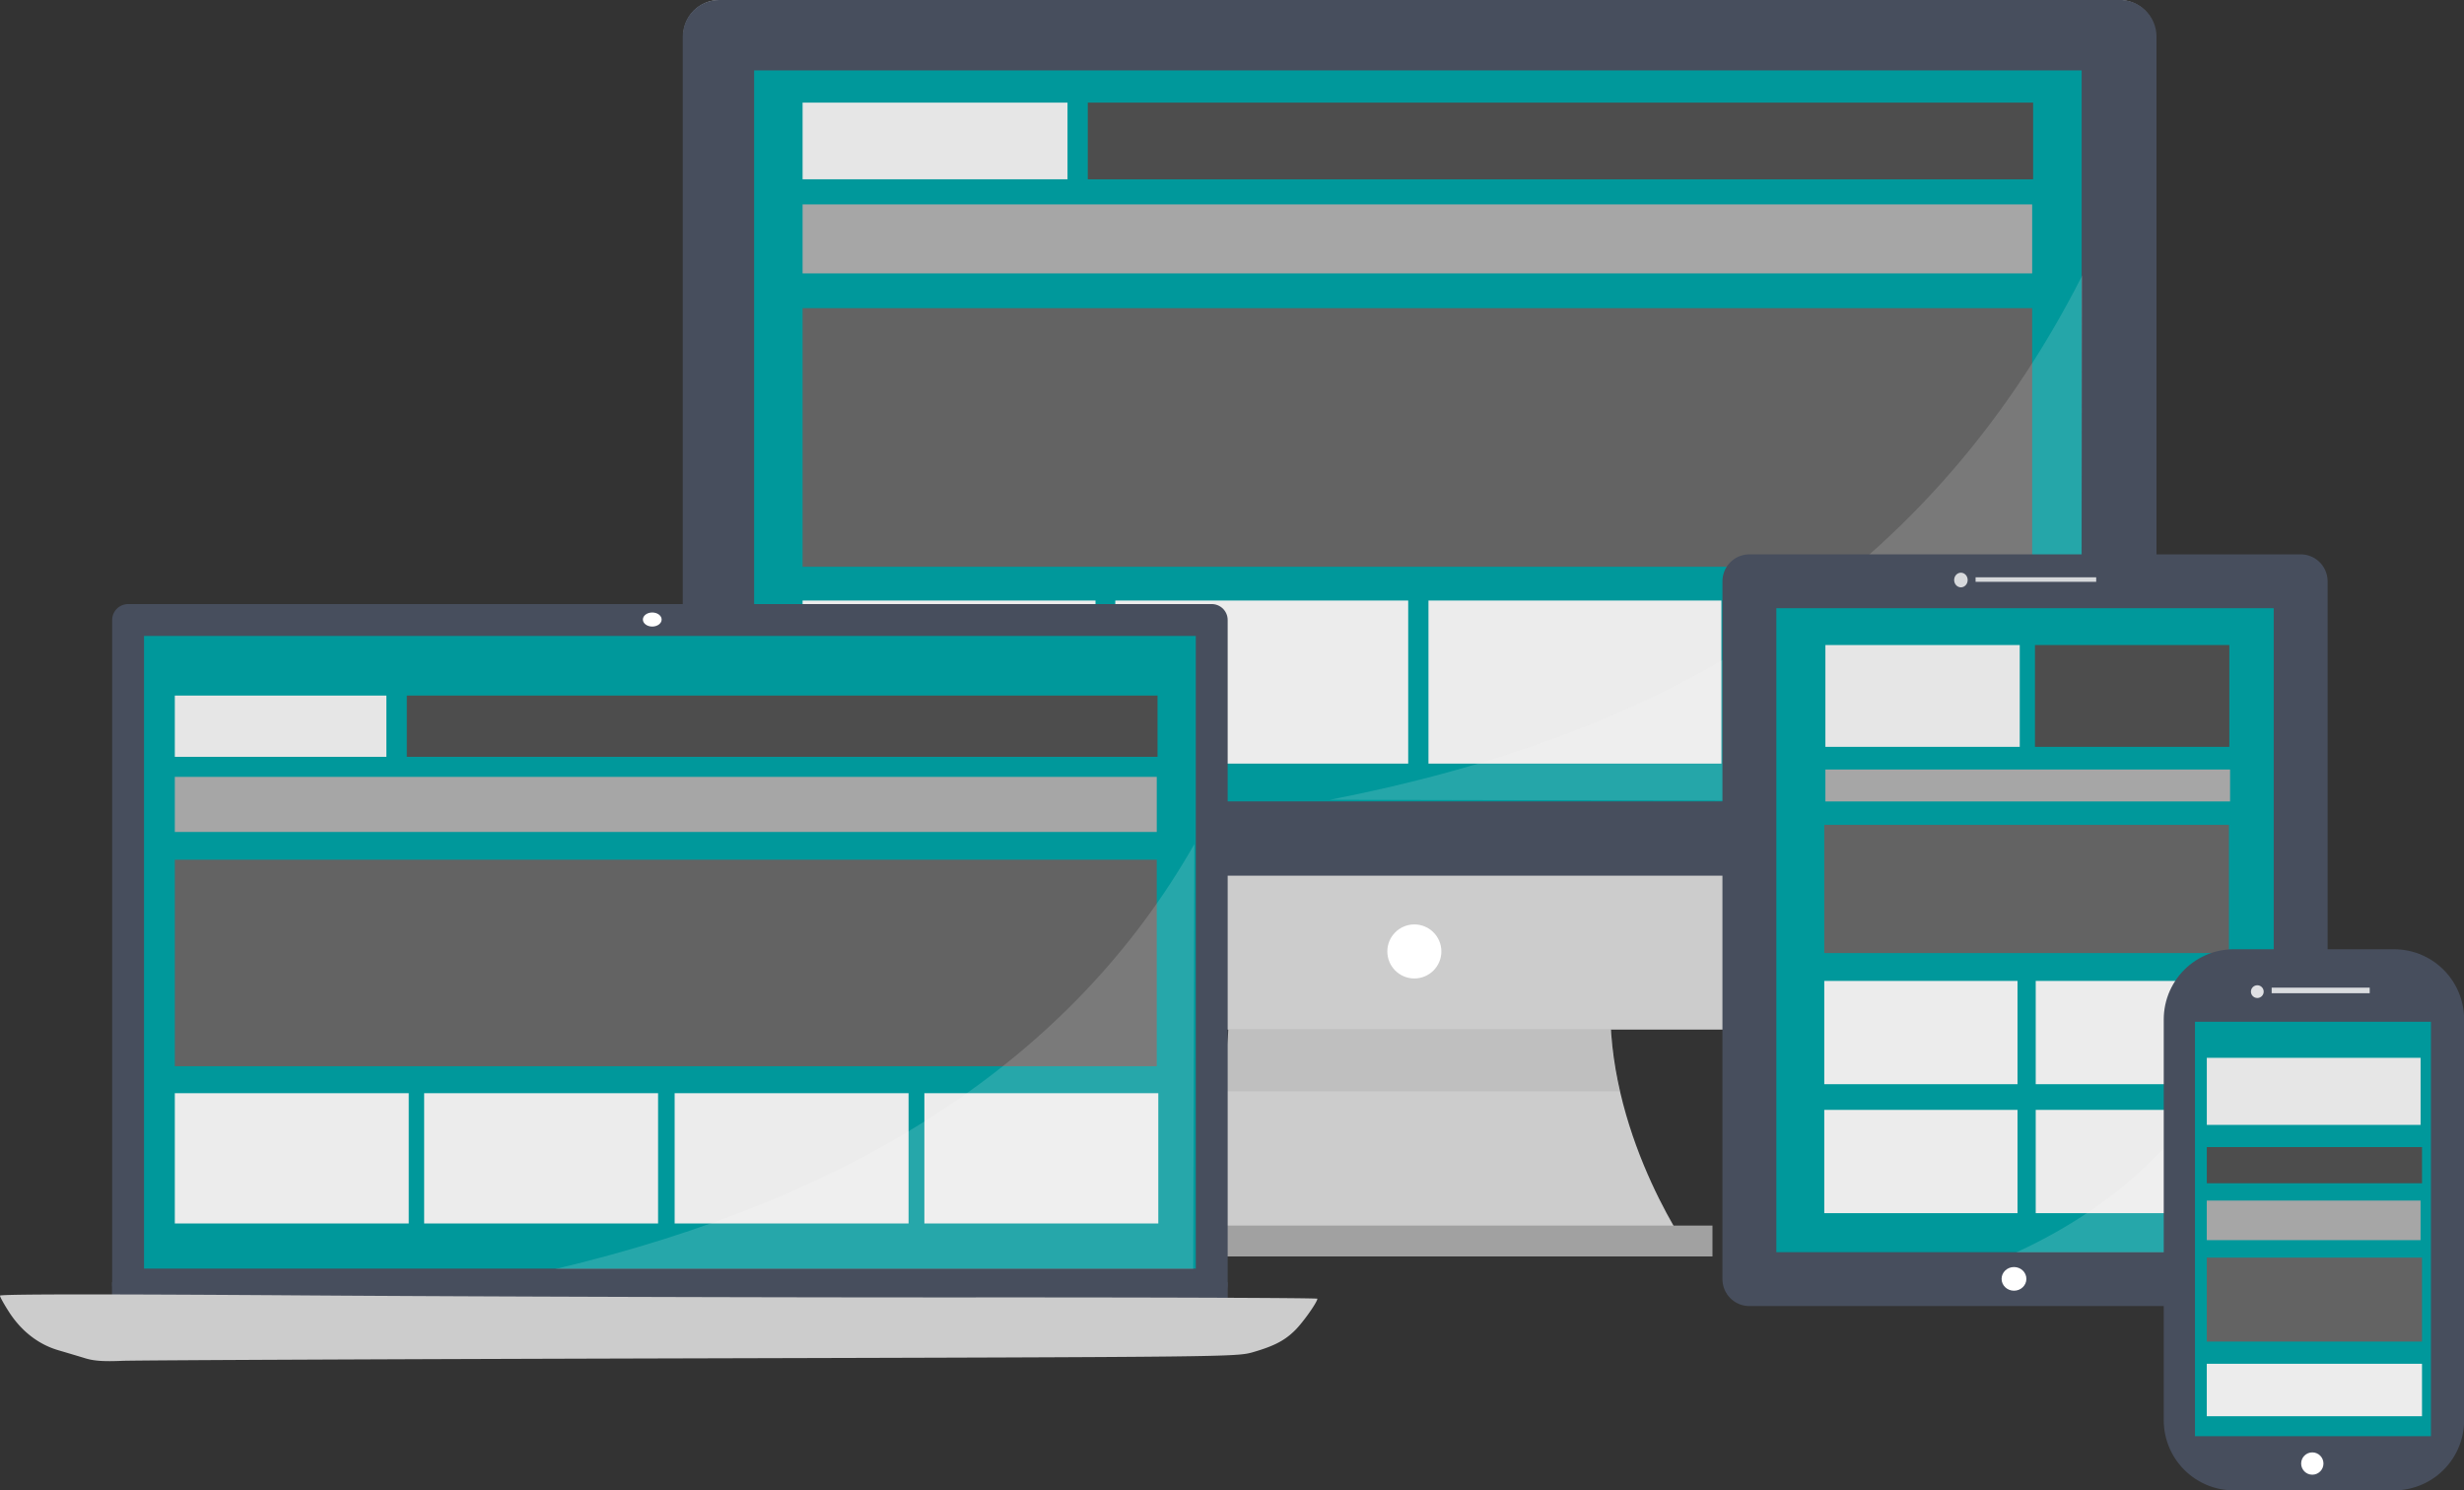 <?xml version="1.0" encoding="UTF-8" standalone="no"?>
<svg
   xmlns:dc="http://purl.org/dc/elements/1.1/"
   xmlns:cc="http://creativecommons.org/ns#"
   xmlns:rdf="http://www.w3.org/1999/02/22-rdf-syntax-ns#"
   xmlns:svg="http://www.w3.org/2000/svg"
   xmlns="http://www.w3.org/2000/svg"
   xmlns:sodipodi="http://sodipodi.sourceforge.net/DTD/sodipodi-0.dtd"
   xmlns:inkscape="http://www.inkscape.org/namespaces/inkscape"
   height="935.19"
   width="1545.8"
   viewBox="0 0 1545.806 935.19"
   version="1.1"
   id="svg100"
   sodipodi:docname="main-header.svg"
   inkscape:version="0.92.1 r">
  <rect x="0" y="0" width="1545.806" height="935.19" fill="#333333" stroke="none"/>
  <defs
     id="defs104" />
  <sodipodi:namedview
     pagecolor="#ffffff"
     bordercolor="#666666"
     borderopacity="1"
     objecttolerance="10"
     gridtolerance="10"
     guidetolerance="10"
     inkscape:pageopacity="0"
     inkscape:pageshadow="2"
     inkscape:window-width="640"
     inkscape:window-height="480"
     id="namedview102"
     showgrid="false"
     inkscape:zoom="0.48259799"
     inkscape:cx="339.82736"
     inkscape:cy="463.45077"
     inkscape:current-layer="svg100" />
  <g
     id="g4632">
    <g
       id="g26"
       transform="translate(-421.9 -330.516)">
      <path
         id="path2"
         d="M1774.8 953.53c0 12.715-9.99 23.008-23.008 23.008h-878.25c-12.715 0-23.008-9.99-23.008-23.008V353.5c0-12.715 9.99-23.008 23.008-23.008h877.64c12.715 0 23.008 9.99 23.008 23.008v600.03h.605z"
         fill="#ccc" />
      <path
         id="path4"
         d="M1774.8 353.51v526.46H850.24V353.51c0-12.715 9.99-23.008 23.008-23.008h877.64c13.32-.605 23.916 10.293 23.916 23.008z"
         fill="#474e5d" />
      <path
         id="path6"
         d="M895.01 374.7h832.83v458.65H895.01z"
         fill="#00989b" />
      <path
         id="path8"
         d="M1432.1 963.52c0-48.741-89.913-16.045-119.58-3.633-29.971-12.412-119.58-44.805-119.58 3.633 0 83.859-51.768 155-51.768 155h342.705c-.303 0-51.768-71.144-51.768-155z"
         fill="#ccc" />
      <path
         id="path10"
         d="M1128.1 1099.5h368.13v19.375H1128.1z"
         fill="#a1a1a1" />
      <path
         id="path12"
         fill="#a1a1a1"
         d="M1438.1 1015.3h-251.27c2.725-12.412 4.541-25.127 6.055-39.053h239.77c.302 13.926 2.724 26.944 5.45 39.053z"
         opacity=".3" />
      <circle
         id="circle14"
         fill="#fff"
         r="16.953"
         cx="1309.2"
         cy="927.5" />
      <path
         id="path16"
         d="M925.41 394.89h166.204v48.136H925.41z"
         fill="#e6e6e6" />
      <path
         id="path18"
         d="M1104.33 394.89h593.067v48.136h-593.068z"
         fill="#4d4d4d" />
      <path
         id="path20"
         fill="#ececec"
         d="M925.41 707.318h183.763v102.326H925.41zm196.176 0h183.763v102.326h-183.763zm196.478 0h183.763v102.326h-183.763zm196.478 0h183.763v102.326h-183.763z" />
      <path
         id="path22"
         d="M925.41 523.858h771.382v162.268H925.41z"
         fill="#636363" />
      <path
         id="path24"
         d="M925.41 458.769h771.382v43.291H925.41z"
         fill="#a6a6a6" />
    </g>
    <path
       id="path28"
       fill="#f9f9f9"
       fill-rule="evenodd"
       d="M834.29 501.81l471.08 1 1-330.06c-100.91 198.82-270.12 289.8-472.08 329.06z"
       opacity=".15" />
    <g
       id="g54"
       transform="translate(745.3 -487.81)">
      <g
         id="g38"
         transform="translate(-1544.6 345.13)">
        <path
           id="path30"
           d="M879.66 531.7h679.83v416.96H879.66z"
           fill="#00989b"
           stroke-width="20"
           stroke="#474e5d"
           stroke-linejoin="round" />
        <ellipse
           id="ellipse32"
           fill="#fff"
           cx="1208.5"
           cy="531.4"
           ry="4.412"
           rx="5.882" />
        <path
           id="path34"
           fill="#474e5d"
           fill-rule="evenodd"
           d="M882.9 958.69h-13.327v-11.581zm673.3-.01h13.327v-11.581z" />
        <path
           id="path36"
           fill="#ccc"
           d="M852.97 994.98a2502.654 2502.654 0 0 0-17.152-5.119c-12.373-3.642-23.067-11.924-30.753-23.815-3.174-4.911-5.772-9.595-5.772-10.408 0-.99 63.995-1.036 193.75-.14 106.56.737 292.52 1.296 413.24 1.243s219.49.313 219.49.815c0 2.085-8.863 14.664-13.836 19.637-6.56 6.56-13.174 10.02-26.605 13.92-10.178 2.955-14.164 2.998-352.21 3.866-188.05.483-348.86 1.183-357.35 1.557-11.255.495-17.434.073-22.794-1.556z" />
      </g>
      <path
         id="path40"
         d="M-635.63 924.243h132.73v38.441h-132.73z"
         fill="#e6e6e6" />
      <path
         id="path42"
         d="M-490.085 924.243h470.968v38.441h-470.968z"
         fill="#4d4d4d" />
      <path
         id="path44"
         fill="#ececec"
         d="M-635.63 1173.75h146.754v81.718H-635.63zm156.425 0h146.754v81.718h-146.754zm157.15 0H-175.3v81.718h-146.755zm156.667 0h146.755v81.718h-146.755z" />
      <path
         id="path46"
         d="M-635.63 1027.237H-19.6v129.588h-616.03z"
         fill="#636363" />
      <path
         id="path48"
         d="M-635.63 975.256H-19.6v34.573h-616.03z"
         fill="#a6a6a6" />
      <a
         id="a52"
         transform="translate(124.92 236.68)"
         opacity=".15">
        <path
           id="path50"
           fill="#fff"
           fill-rule="evenodd"
           d="M-521.93 1047.4h400.29l.707-266.63c-76.86 135.09-212.88 222.05-401 266.63z" />
      </a>
    </g>
    <path
       id="path56"
       d="M1097.49 364.73h345.84v437.86h-345.84z"
       fill="#00989b"
       stroke-width="33.816"
       stroke="#474e5d"
       stroke-linejoin="round" />
    <g
       id="g64"
       transform="translate(3448.79 -1072.77)"
       fill="#fff">
      <ellipse
         id="ellipse58"
         cx="-2185.3"
         cy="1875.2"
         ry="7.426"
         rx="7.779" />
      <ellipse
         id="ellipse60"
         cx="-2218.6"
         cy="1436.7"
         ry="4.597"
         rx="4.243"
         opacity=".782" />
      <path
         id="path62"
         d="M-2209.4 1435h75.673v2.829h-75.673z"
         opacity=".773" />
    </g>
    <path
       id="path66"
       d="M1145.17 482.83h253.88v20.048h-253.88z"
       fill="#a6a6a6" />
    <path
       id="path68"
       d="M1144.471 517.565h253.879v80.43h-253.879z"
       fill="#636363" />
    <path
       id="path70"
       d="M1145.17 404.73h121.928v63.878H1145.17z"
       fill="#e6e6e6" />
    <path
       id="path72"
       d="M1276.656 404.73h121.927v63.878h-121.927z"
       fill="#4d4d4d" />
    <path
       id="path74"
       fill="#ececec"
       d="M1144.471 615.48H1265.7v64.81h-121.228zm132.651 0h121.228v64.81h-121.228zm-132.651 80.896H1265.7v64.81h-121.228zm132.651 0h121.228v64.81h-121.228z" />
    <path
       id="path76"
       fill="#fff"
       fill-rule="evenodd"
       d="M1264.89 785.83h161.25l.707-190.24c-31.008 101.01-89.563 156.95-161.96 190.24z"
       opacity=".15" />
    <g
       id="g88"
       transform="translate(3320.94 -783.7)">
      <path
         id="path78"
         d="M-1919.5 1423.3h100.44v251.54h-100.44z"
         fill="#474e5d"
         stroke-width="88.004"
         stroke="#474e5d"
         fill-rule="evenodd"
         stroke-linejoin="round" />
      <path
         id="path80"
         d="M-1895.8 1403.4h61.511v3.501h-61.511z"
         fill="#fff"
         fill-rule="evenodd"
         opacity=".798" />
      <path
         id="path82"
         d="M-1943.9 1424.8h148.03v260.04h-148.03z"
         fill="#00989b" />
      <circle
         id="circle84"
         fill="#fff"
         r="7"
         cy="1702"
         cx="-1870.3" />
      <circle
         id="circle86"
         fill="#fff"
         r="4"
         cy="1405.9"
         cx="-1904.8"
         opacity=".825" />
    </g>
    <path
       id="path90"
       d="M1384.44 753.3h134.11v24.825h-134.11z"
       fill="#a6a6a6" />
    <path
       id="path92"
       d="M1384.44 789.1h135.02v52.677h-135.02z"
       fill="#636363" />
    <path
       id="path94"
       d="M1384.458 663.73h134.114v42.08h-134.114z"
       fill="#e6e6e6" />
    <path
       id="path96"
       d="M1384.458 719.736h135.022v22.706h-135.022z"
       fill="#4d4d4d" />
    <path
       id="path98"
       d="M1384.44 855.7h135.02v32.917h-135.02z"
       fill="#ececec" />
  </g>
</svg>
